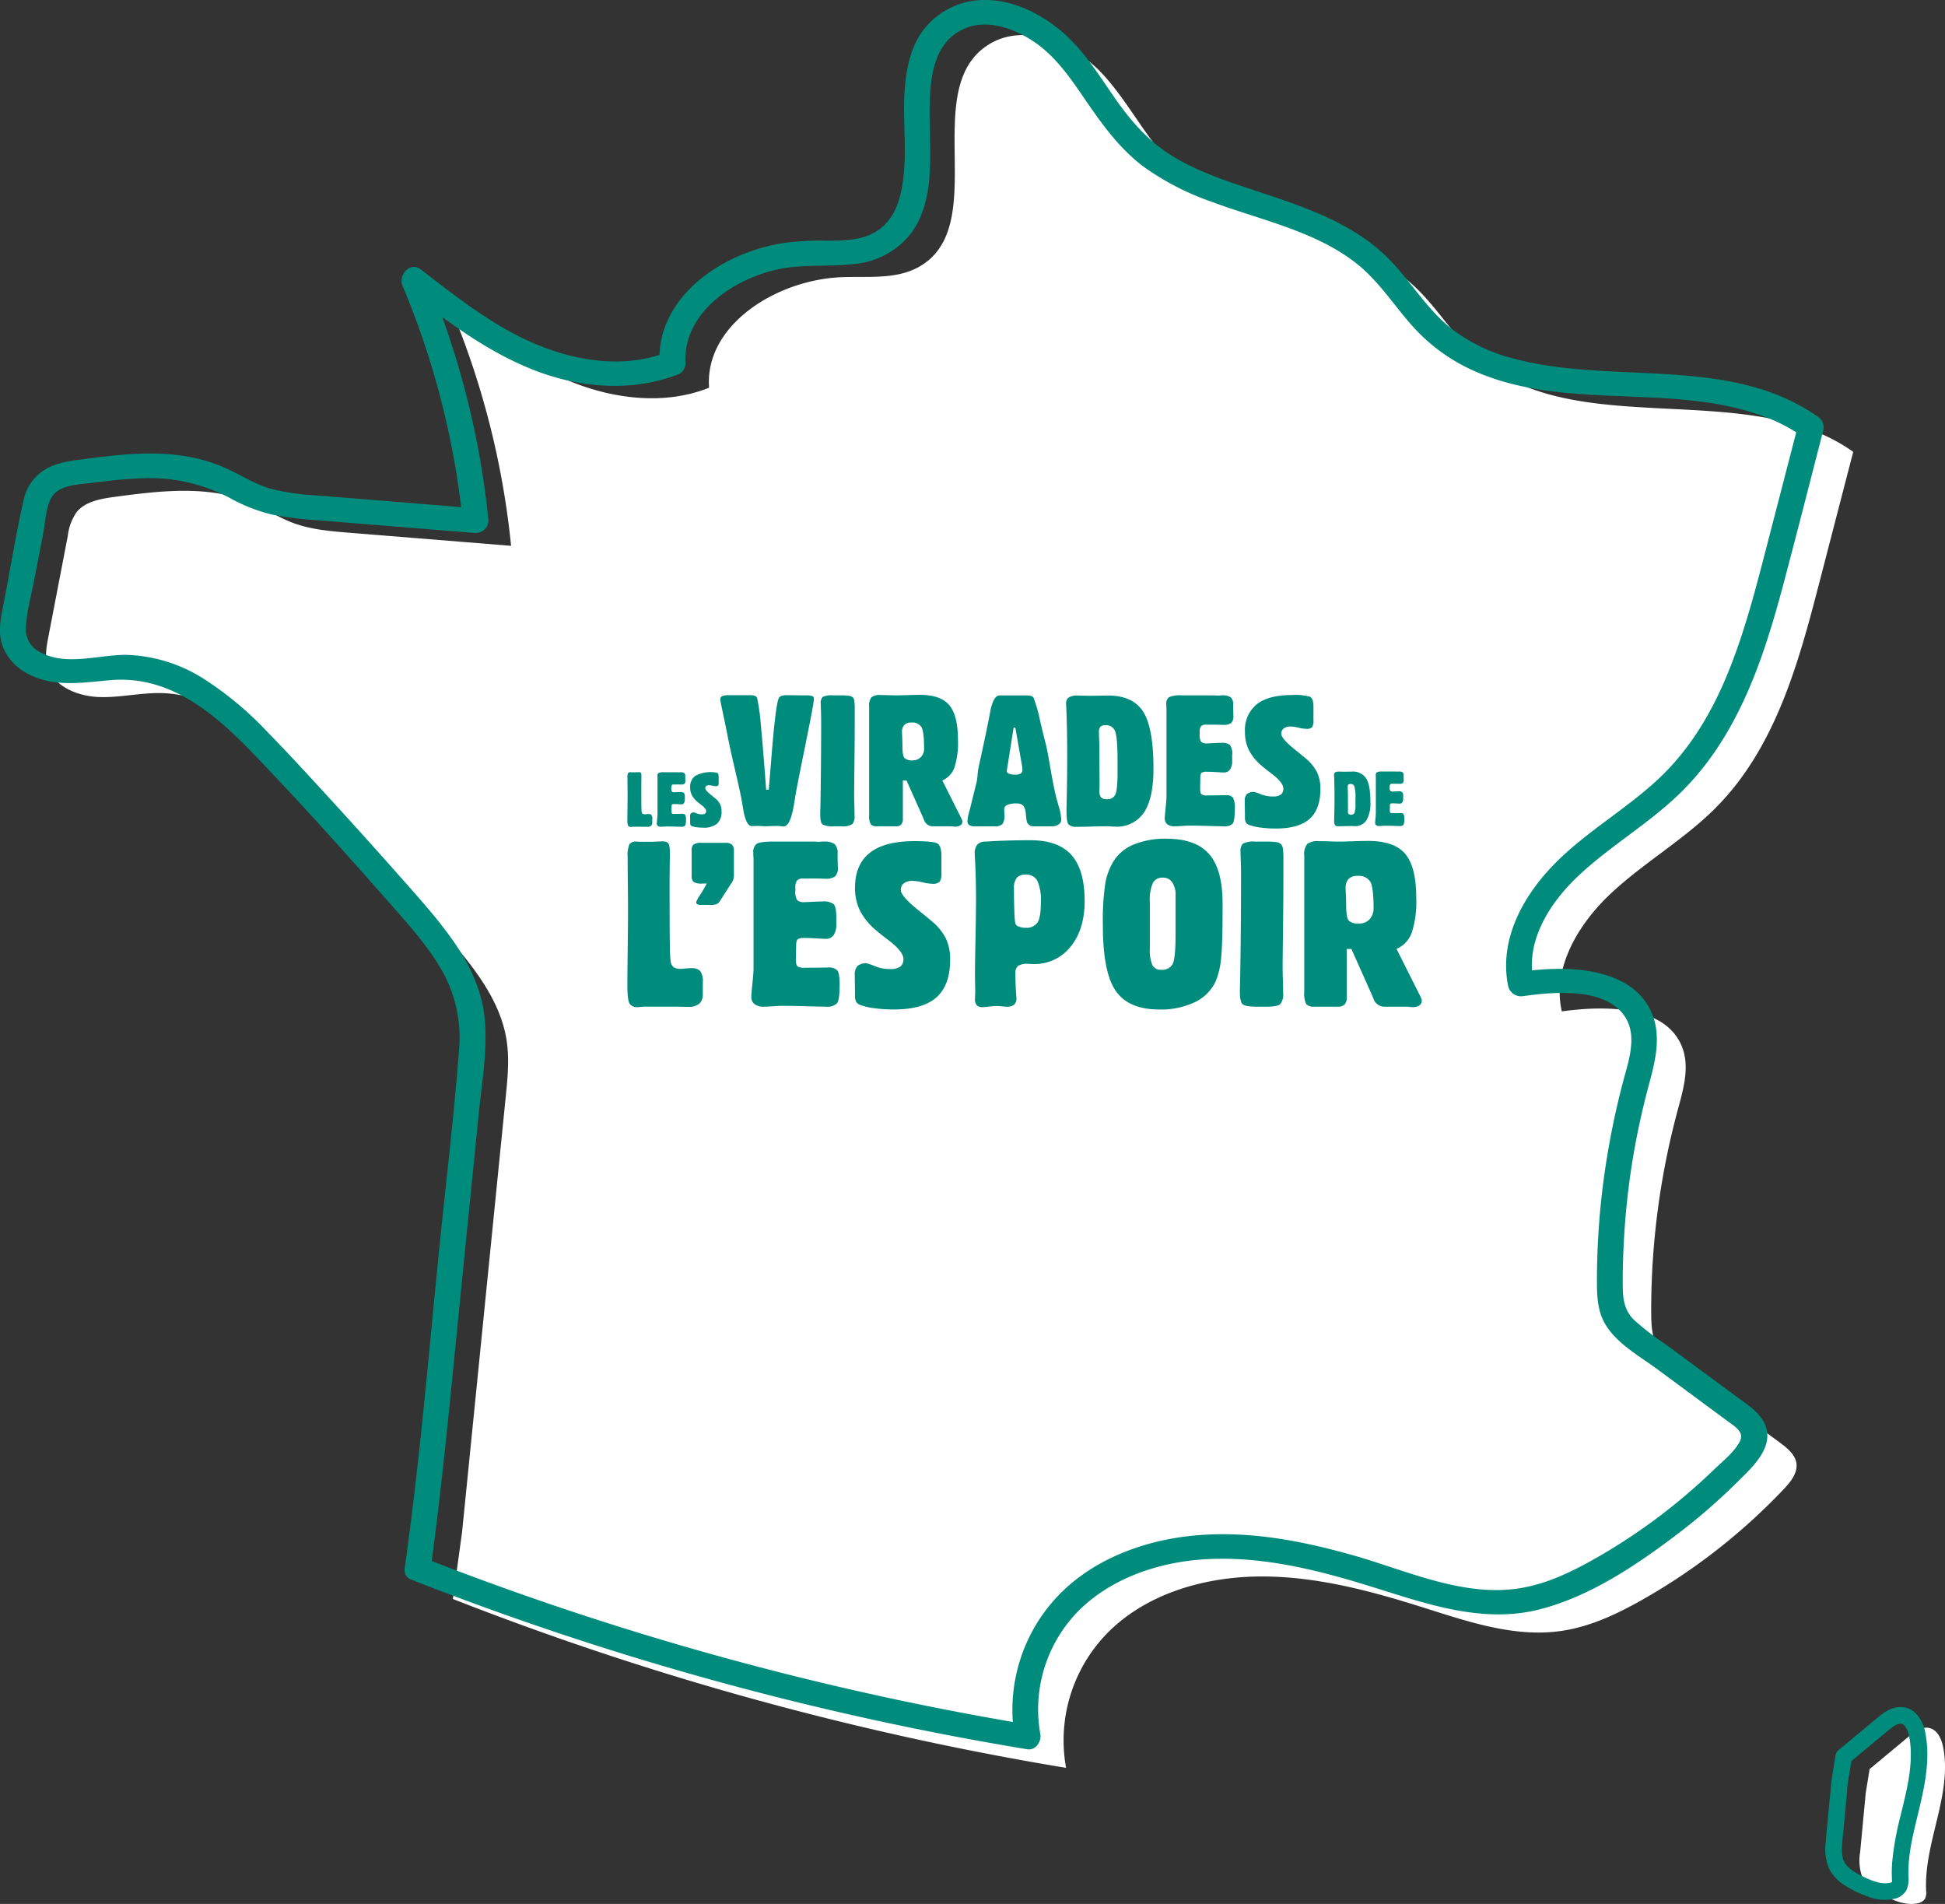 <?xml version="1.0" encoding="UTF-8"?> <svg xmlns="http://www.w3.org/2000/svg" width="442.76" height="433.362" viewBox="0 0 442.76 433.362"><rect x="0" y="0" width="442.76" height="433.362" fill="#333333" stroke="none"/><g id="Groupe_164" data-name="Groupe 164" transform="translate(-1269 -1919.338)"><g id="Groupe_162" data-name="Groupe 162" transform="translate(1269 1919.338)"><path id="Tracé_159" data-name="Tracé 159" d="M5344.517,3850.464l8.929-7.427c1.341-1.116,2.959-2.3,4.661-1.918,1.9.433,2.823,2.594,3.179,4.513,2,10.786-4.392,21.51-3.914,32.469a3.364,3.364,0,0,1-.271,1.919,2.55,2.55,0,0,1-1.738,1.012c-2.443.495-4.932-.468-7.179-1.548-2.158-1.038-4.4-2.348-5.375-4.532a11.267,11.267,0,0,1-.441-5.688q.632-6.7,1.265-13.391Z" transform="translate(-4918.914 -3447.804)" fill="#fff"></path><path id="Tracé_160" data-name="Tracé 160" d="M1726.826,617.879a692.409,692.409,0,0,0,139.584,38.438,34.88,34.88,0,0,1,10.362-31.619c8.906-8.393,21.878-11.978,34.4-11.944s24.768,3.34,36.653,7.1c10.093,3.193,20.568,6.786,31.091,5.328,6.725-.932,12.954-3.885,18.791-7.2a138.282,138.282,0,0,0,32.028-25.054c1.613-1.7,3.286-3.774,2.909-6.041-.329-1.977-2.112-3.393-3.772-4.619L2006.433,565.7c-2.114-1.561-4.3-3.2-5.507-5.47-1.222-2.293-1.312-4.966-1.32-7.538a175.121,175.121,0,0,1,6.084-46.267c1.281-4.731,2.745-9.827.873-14.376-3.769-9.156-17.1-9.336-27.306-7.914-2.24-9.783,3.614-19.719,11.084-26.757s16.668-12.275,23.9-19.533c13.623-13.663,18.861-32.853,23.6-51.156l7.75-29.908c-24-17.145-63.238-2.062-85.351-21.381-5.683-4.965-9.416-11.68-15.011-16.736-14.579-13.176-38.688-12.689-53.238-25.9-6.975-6.332-10.917-15.124-17.294-22.006s-17.347-11.709-25.551-6.9c-16.758,9.823.662,41.676-16.447,50.931-5.062,2.738-11.282,2.038-17.1,2.222-15.011.475-31.527,10.882-30.455,25.168-10.112,4.061-21.919,2.592-31.971-1.6s-18.7-10.876-27.213-17.477a189.27,189.27,0,0,1,14.113,55.066l-36.779-2.976c-4.39-.355-8.852-.726-12.948-2.273-3.238-1.223-6.138-3.143-9.315-4.5-9.614-4.122-20.707-2.8-31.145-1.4-3.194.429-6.715,1.03-8.7,3.451a11.766,11.766,0,0,0-2.025,5.421q-2.209,11.478-4.418,22.956c-.428,2.224-.853,4.541-.214,6.719,1.306,4.454,6.616,6.769,11.46,7.005s9.657-1,14.506-.883c13.23.317,23.74,10.258,32.59,19.641q16.081,17.05,31.494,34.66c6.42,7.335,12.991,15.242,14.465,24.691.669,4.284.237,8.646-.2,12.956q-4.965,49.5-9.931,99Z" transform="translate(-1623.726 -253.93)" fill="#fff"></path><g id="Groupe_161" data-name="Groupe 161" transform="translate(0 0)"><g id="Groupe_159" data-name="Groupe 159" transform="translate(415.524 388.567)"><path id="Tracé_161" data-name="Tracé 161" d="M5238.367,3788.064c3.006-2.5,6-5.014,9.019-7.5.078-.065.948-.714.94-.733l-.2.139c.067-.045.133-.09.2-.133s.134-.086.2-.128c.2-.123.407-.238.62-.341.051-.024.293-.1.317-.141-.014.026-.45.14-.137.051a5.476,5.476,0,0,1,.544-.136c.058-.01.422-.084.079-.017-.321.063,0,.01.083.013s.187.017.281.023c.148.02.075.006-.215-.041.062.014.123.03.184.048s.119.038.178.059c.193.071.28.216-.1-.062.122.088.265.149.388.238.046.033.1.081.146.111-.417-.249-.233-.2-.1-.068a5.564,5.564,0,0,1,.369.419c.088.107.122.258-.11-.165.045.083.105.161.154.243.084.138.162.281.234.426s.127.268.185.4c.032.076.057.157.093.231-.244-.5-.083-.228-.035-.083a12.837,12.837,0,0,1,.481,2.194c.06.407.1.816.145,1.225-.071-.6,0,.085.011.23q.023.367.034.735a31.66,31.66,0,0,1-.27,5.02q-.078.613-.174,1.224c-.031.205-.064.409-.1.612q-.031.184-.064.368c-.011.061-.021.123-.033.184-.026.146-.014.081.035-.192a3.018,3.018,0,0,0-.116.612q-.06.306-.123.612-.138.675-.288,1.348c-.377,1.7-.8,3.4-1.205,5.093a66.131,66.131,0,0,0-1.9,10.618c-.061.847-.09,1.7-.081,2.546,0,.408.026.815.039,1.222.006.2.007.392-.006.586l-.01.116q-.041.31.034-.158a1.46,1.46,0,0,0-.106.323l.1-.238c-.085.123-.073.116.036-.018.251-.212-.006-.012-.051.038-.238.257.312-.174.108-.066-.077.04-.15.086-.228.124-.052.025-.379.158-.061.037s-.013,0-.07.012a5.549,5.549,0,0,1-.685.137c-.082.012-.174.013-.253.031.489-.114.153-.015,0-.01-.211.007-.422,0-.633-.008s-.423-.031-.632-.058c-.084-.011-.168-.024-.253-.036-.39-.056.423.09-.068-.017a14.738,14.738,0,0,1-2.531-.825c-.4-.167-.788-.368-1.19-.532.5.2-.062-.031-.179-.089-.195-.1-.388-.194-.58-.3a15.648,15.648,0,0,1-1.948-1.19c-.144-.105-.284-.217-.426-.327-.108-.084-.179-.221.123.106-.07-.076-.161-.142-.237-.213a7.491,7.491,0,0,1-.754-.81,1.764,1.764,0,0,0-.16-.208c.3.276.172.252.069.092s-.185-.3-.268-.455-.157-.336-.236-.5c-.114-.243.137.454.021.059-.034-.116-.073-.231-.1-.349-.106-.4-.136-.8-.214-1.194.1.528.014.158.006.016,0-.082-.008-.163-.01-.246-.008-.247-.007-.494,0-.741.045-1.853.3-3.71.472-5.554q.277-2.925.553-5.85c.134-1.414.186-2.863.415-4.263l.782-4.788c.024-.149.049-.3.073-.447a1.878,1.878,0,0,0-.49-1.359,1.888,1.888,0,0,0-2.666-.124,2.182,2.182,0,0,0-.614,1.308q-.376,2.295-.75,4.59c-.16.974-.241,1.95-.334,2.934q-.294,3.1-.586,6.2c-.187,1.978-.4,3.955-.557,5.936a11.321,11.321,0,0,0,.822,5.983,9.957,9.957,0,0,0,3.642,3.8,25.275,25.275,0,0,0,5.006,2.435,10.684,10.684,0,0,0,6.108.573,4.255,4.255,0,0,0,2.758-1.881,5.963,5.963,0,0,0,.5-3.256,33.428,33.428,0,0,1,.337-5.4c.06-.434.126-.866.2-1.3.034-.206.07-.412.106-.618.077-.44-.084.444,0,0,.024-.124.047-.247.07-.37.175-.907.37-1.811.574-2.711,1.638-7.222,4.007-14.616,2.6-22.087a8.61,8.61,0,0,0-2.12-4.52,4.951,4.951,0,0,0-2.428-1.4,5.742,5.742,0,0,0-3.5.4,10.806,10.806,0,0,0-2.45,1.571c-.783.621-1.54,1.274-2.308,1.912l-4.791,3.986-2.286,1.9a1.9,1.9,0,0,0-.125,2.667A1.929,1.929,0,0,0,5238.367,3788.064Z" transform="translate(-5232.915 -3775.39)" fill="#008c7d"></path></g><g id="Groupe_160" data-name="Groupe 160" transform="translate(0 0)"><path id="Tracé_162" data-name="Tracé 162" d="M1581.078,509.319A689.863,689.863,0,0,0,1689.4,541.806q15.588,3.31,31.327,5.906c1.993.331,3.3-1.835,3.008-3.424a31.946,31.946,0,0,1,8.539-27.914c7.388-7.493,18.182-11.229,28.787-11.893,13.013-.816,25.777,2.413,38.038,6.224,12.3,3.824,25.178,8.5,38.232,5.184,11.541-2.934,22.15-10.112,31.386-17.115a136.629,136.629,0,0,0,13.456-11.654c3.7-3.655,9.295-8.572,6.125-14.115-1.3-2.273-3.7-3.79-5.794-5.334l-8.292-6.123-7.973-5.887a62.68,62.68,0,0,1-7.435-5.738c-1.983-2-2.421-4.387-2.473-7.056-.06-3.071.024-6.15.16-9.218a174,174,0,0,1,1.9-19.045,175.82,175.82,0,0,1,4.015-18.654c1.46-5.424,2.8-11.185.2-16.5-4.015-8.236-14.771-9.717-23.243-9.3-2.3.114-4.6.341-6.879.651l3.52,2.119c-1.912-9.046,3.631-17.792,10.139-23.937,7.1-6.7,15.729-11.72,22.789-18.468,13.552-12.955,19.4-30.866,24-48.164,3.071-11.548,6-23.131,9-34.7a2.863,2.863,0,0,0-1.2-3.227c-20.064-14.111-46.5-7.184-69.091-13.207a38.564,38.564,0,0,1-14.693-7.132c-5.255-4.321-8.743-10.191-13.373-15.057-8.714-9.16-21.156-12.807-33.017-16.77-5.734-1.916-11.474-3.963-16.622-7.091-5.6-3.4-9.65-8.12-13.288-13.349-3.718-5.344-7.208-11.089-12.343-15.334-4.664-3.856-10.679-6.873-16.982-6.923a17.576,17.576,0,0,0-13.969,6.516c-2.711,3.389-3.8,7.7-4.307,11.855-1.056,8.677.945,17.785-1.268,26.325-.972,3.749-2.944,6.968-6.7,8.678-3.045,1.385-6.591,1.4-9.894,1.419a67.092,67.092,0,0,0-9.741.5c-11.289,1.7-23.254,8.5-27.191,19.213a19.959,19.959,0,0,0-1.174,8.055l1.574-2.357c-9.53,3.705-20.344,2.045-29.529-1.776-9.778-4.068-18.179-10.715-26.386-17.082-2.538-1.969-5.172,1.375-4.209,3.658a188.264,188.264,0,0,1,13.777,54.125l3.008-3.424-23.988-1.942-12.2-.987a52.527,52.527,0,0,1-10.793-1.586c-3.436-1.022-6.41-2.953-9.624-4.446a37.3,37.3,0,0,0-10.443-3.032c-7.171-1.043-14.516-.216-21.649.715-3.107.406-6.449.727-9.2,2.292a10.766,10.766,0,0,0-5.183,7.377c-1.7,7.473-2.914,15.075-4.361,22.6-.626,3.251-1.534,6.686-.5,9.952a11.631,11.631,0,0,0,5.33,6.407c6.022,3.53,12.744,2.328,19.379,1.759,13.607-1.167,23.8,7.728,32.407,16.655,10.569,10.966,20.746,22.3,30.784,33.714,4.324,4.915,8.809,9.811,12.086,15.448a30.9,30.9,0,0,1,4.013,18.684c-1.146,15.188-3.01,30.356-4.53,45.515-2.331,23.243-4.277,46.538-7.464,69.69q-.168,1.221-.336,2.442c-.493,3.582,5.389,3.823,5.879.261,2.7-19.631,4.511-39.335,6.487-59.045q2.238-22.325,4.477-44.651c.709-7.073,2.02-14.368,1.381-21.48-.563-6.258-3.18-12.058-6.76-17.276-3.824-5.574-8.442-10.616-12.936-15.7q-7.456-8.433-15.07-16.737c-4.868-5.31-9.724-10.649-14.779-15.8a76.5,76.5,0,0,0-14.417-12.017,34.719,34.719,0,0,0-17.553-5.457c-6.259-.065-13.484,2.548-19.362-.452a5.9,5.9,0,0,1-3.579-6.03c.238-3.548,1.23-7.125,1.9-10.617l2.125-11.043c.511-2.654.538-7.083,2.9-8.952,2.179-1.724,5.873-1.763,8.543-2.108,3.529-.456,7.066-.862,10.627-.975a39.006,39.006,0,0,1,20.21,4.4,37.822,37.822,0,0,0,9.851,3.868,85.573,85.573,0,0,0,10.7,1.3l23.582,1.909,11.791.955a2.9,2.9,0,0,0,3.008-3.424,192.911,192.911,0,0,0-14.3-55.491l-4.209,3.658c9.01,6.989,18.2,14.007,29.048,18.227,10.438,4.059,22.233,5,32.8.894a2.7,2.7,0,0,0,1.574-2.357c-.658-10.976,9.682-18.6,19.855-21.245,6.26-1.626,12.582-.713,18.932-1.538a18.2,18.2,0,0,0,12.908-7.427c4.983-7.3,3.931-17.041,3.9-25.318-.028-7.174-.183-17.11,7.776-20.726,5.219-2.371,11.4-.083,15.807,2.838,5.277,3.5,8.737,8.817,12.2,13.855,3.7,5.381,7.51,10.589,12.831,14.631a60.878,60.878,0,0,0,15.648,8.068c11.018,4.12,23.265,6.564,32.651,13.826,5.242,4.055,8.734,9.718,13.084,14.555a41.17,41.17,0,0,0,14.36,10.275c21.293,9.267,46.291,1.978,67.629,11.006a37.889,37.889,0,0,1,7,3.952l-1.2-3.227q-4.134,15.96-8.27,31.92c-2.339,8.963-4.817,17.94-8.484,26.506-3.552,8.3-8.379,16.192-15.122,22.5-7.276,6.811-16.157,11.871-23.223,18.9-7.571,7.531-13.235,17.733-10.977,28.416a3.016,3.016,0,0,0,3.52,2.119c6.875-.935,18.16-1.986,22.782,4.344,3.226,4.419,1.123,10.251-.127,14.958a182.545,182.545,0,0,0-3.87,18.393,173.855,173.855,0,0,0-1.924,18.667q-.2,4.124-.206,8.253c0,2.873.036,5.8,1.128,8.516,2.134,5.307,8.245,8.585,12.743,11.907q7.973,5.887,15.946,11.775c1.652,1.223,3.852,2.476,2.657,4.675-1.32,2.428-3.958,4.5-5.952,6.423a136.982,136.982,0,0,1-13.331,11.279,132.051,132.051,0,0,1-14.13,9.15c-5.187,2.909-10.655,5.5-16.641,6.459-12.785,2.05-25.572-3.957-37.521-7.381-11.777-3.375-24.066-5.767-36.408-4.632-11.944,1.1-23.934,5.678-31.88,14.511a37.6,37.6,0,0,0-9.059,31.957L1721,542.1a687.365,687.365,0,0,1-108.291-27.219q-15.038-5.109-29.806-10.9C1579.395,502.605,1577.594,507.954,1581.078,509.319Z" transform="translate(-1486.912 -149.563)" fill="#008c7d"></path></g></g></g><g id="Groupe_186" data-name="Groupe 186" transform="translate(1411.82 2077.495)"><path id="Tracé_129" data-name="Tracé 129" d="M547.065,65.444a.9.9,0,0,0,.271-.715v-.908a1.3,1.3,0,0,0-.193-.836.914.914,0,0,0-.7-.215c-.1,0-.242.009-.416.025s-.293.025-.358.025a.905.905,0,0,1-.527-.122.653.653,0,0,1-.227-.433,10.787,10.787,0,0,1-.058-1.181q-.02-.98-.019-4.621,0-.993.019-2.052V54.16a2.759,2.759,0,0,0-.043-.6.431.431,0,0,0-.159-.252.48.48,0,0,0-.14-.051,1.22,1.22,0,0,0-.228-.016q-.1,0-.445.016c-.232.012-.435.017-.609.017q-.377,0-.764-.009l-.126-.008a.592.592,0,0,0-.522.2,2.125,2.125,0,0,0-.135.979q0,.766.014,2.044t.014,1.791q0,1.085-.024,2.96t-.024,2.674v.177a3.26,3.26,0,0,0,.164,1.35.66.66,0,0,0,.609.265c.071,0,.161-.005.271-.016s.187-.017.232-.017h2.476c.052,0,.168,0,.348.009s.332.008.454.008a1.258,1.258,0,0,0,.842-.236m4.764-2.812q-.121-.105-.121-.535l.02-1.017c0-.264.041-.426.126-.488a.85.85,0,0,1,.474-.093q.416,0,.943.034c.351.023.572.034.662.034a.7.7,0,0,0,.614-.278,1.524,1.524,0,0,0,.2-.875v-.5a1.428,1.428,0,0,0-.208-.954,1.244,1.244,0,0,0-.827-.2c-.2,0-.452.008-.755.025s-.5.025-.59.025a.792.792,0,0,1-.557-.143,1.149,1.149,0,0,1-.14-.715v-.227a.863.863,0,0,1,.126-.538.567.567,0,0,1,.455-.151h.909c.1,0,.226,0,.387.008s.278.008.348.008a1.177,1.177,0,0,0,.769-.181.874.874,0,0,0,.2-.66v-.151q-.02-.471-.019-.9a.907.907,0,0,0-.223-.711,1.335,1.335,0,0,0-.832-.189,3.179,3.179,0,0,0-.319.017h-.058c-.045,0-.107,0-.183-.009s-.126-.008-.146-.008h-3.095a2.594,2.594,0,0,0-1.233.177.779.779,0,0,0-.247.673c0,.079,0,.166.01.261s.01.151.01.168v8.351q-.02.437-.092,1.114t-.072.938a.643.643,0,0,0,.241.53,1.042,1.042,0,0,0,.668.193q.27,0,.745-.034c.316-.022.538-.034.667-.034q.754,0,1.843.034t1.427.034a1.1,1.1,0,0,0,.837-.239,2.7,2.7,0,0,0,.208-1.4,2.067,2.067,0,0,0-.175-1.085.863.863,0,0,0-.7-.218h-.232q-.8.018-1.509.016a.953.953,0,0,1-.557-.1m10.249,2.329a3.6,3.6,0,0,0,1.025-2.83,3.639,3.639,0,0,0-.314-1.58,4.144,4.144,0,0,0-1.05-1.3q-.386-.328-1.035-.849Q559.4,57.355,559.4,56.9a.605.605,0,0,1,.232-.513,1.1,1.1,0,0,1,.677-.177,3.507,3.507,0,0,1,.725.109,3.51,3.51,0,0,0,.726.109.741.741,0,0,0,.556-.151,1.183,1.183,0,0,0,.131-.69V54.327q0-.781-.334-.941a7.409,7.409,0,0,0-5.044.719,3.134,3.134,0,0,0-1.112,2.619,3.829,3.829,0,0,0,.392,1.762A4.981,4.981,0,0,0,557.619,60q.261.227.764.605,1.209.9,1.209,1.48a.677.677,0,0,1-.237.576,1.279,1.279,0,0,1-.769.181,3.034,3.034,0,0,1-1.137-.214,3.322,3.322,0,0,0-.624-.214.954.954,0,0,0-.687.2.925.925,0,0,0-.2.673v.076l.02,1.3v.126a1.094,1.094,0,0,0,.082.5.6.6,0,0,0,.3.236,4.606,4.606,0,0,0,1.054.248,10.878,10.878,0,0,0,1.5.1,4.7,4.7,0,0,0,3.192-.912M582.3,46.451q1.836-8.99,1.836-9.939a.594.594,0,0,0-.349-.576,4.35,4.35,0,0,0-1.557-.172h-.441q-.489,0-1.778-.02t-2.08-.021a3.91,3.91,0,0,0-1.068.122,1.2,1.2,0,0,0-.627.383q-.767.848-1.79,13.738-.371,4.586-.6,7.273h-.6q-.651-9.151-1.185-14.546a45.568,45.568,0,0,0-.86-6.323.888.888,0,0,0-.489-.495,2.915,2.915,0,0,0-1.092-.152h-4.764a3.934,3.934,0,0,0-1.639.223.859.859,0,0,0-.407.828q0,.162.535,2.687t1,4.828q.558,2.99,1.742,8.05t1.581,7.182q.115.708.325,1.94.65,4.06,2,4.06c.093,0,.306-.006.639-.02s.616-.021.848-.021q.279,0,.825.041t.825.041q.115,0,1.011-.041t1.661-.041a6.039,6.039,0,0,1,.744.061,6.029,6.029,0,0,0,.651.06q1.58,0,2.394-5.03.419-2.626.744-4.283.743-3.818,1.975-9.838m11.038,5.182q.07-5.726.07-10.232V38.916a12.216,12.216,0,0,0-.1-1.96,1.329,1.329,0,0,0-.361-.768,1.713,1.713,0,0,0-.755-.313,10.5,10.5,0,0,0-1.569-.111h-2.208a4.363,4.363,0,0,0-2.312.363,1.977,1.977,0,0,0-.43,1.515v.4q.093,2,.093,3.98,0,9.233-.163,18.627-.047,1.818-.046,2.182,0,1.879.511,2.3a4.844,4.844,0,0,0,2.6.425h1.651a4.158,4.158,0,0,0,2.544-.485,2.783,2.783,0,0,0,.5-1.959q0-.95-.046-2.455t-.047-2.091q0-1.212.069-6.939m15.873-3.868a2.832,2.832,0,0,1-.721,2.02,2.519,2.519,0,0,1-1.929.768,2.433,2.433,0,0,1-1.824-.525q-.476-.525-.476-2.909,0-.767-.047-1.747t-.046-1.2A2.323,2.323,0,0,1,604.7,42.5a2.129,2.129,0,0,1,1.6-.555,2.47,2.47,0,0,1,2.289,1q.616,1,.616,4.818m8.273,17.566a.978.978,0,0,0,.441-.838,1.089,1.089,0,0,0-.058-.324,3.45,3.45,0,0,0-.174-.424l-4.323-8.606a5.144,5.144,0,0,0,2.742-2.919,18.239,18.239,0,0,0,.814-6.313q0-5.555-1.976-7.909t-6.692-2.353q-1.046,0-2.8.06t-2.429.06q-.441,0-1.673-.041t-2.045-.04a3.141,3.141,0,0,0-2.057.495,2.907,2.907,0,0,0-.546,2.111V62.875a4.137,4.137,0,0,0,.372,2.242,1.906,1.906,0,0,0,1.488.445h4.229a1.582,1.582,0,0,0,1.2-.4,1.833,1.833,0,0,0,.383-1.293V55.137h.837l3.671,8.222q.093.223.279.647a2.106,2.106,0,0,0,2,1.556H615.2a4.966,4.966,0,0,1,.558.041,5.008,5.008,0,0,0,.511.041,2.057,2.057,0,0,0,1.209-.313m14.106-12.677a.983.983,0,0,1-.4.9,2.51,2.51,0,0,1-1.3.253,3.282,3.282,0,0,1-1.36-.232.711.711,0,0,1-.5-.636l.232-1.394,1.325-8.4.4-.041,1.51,8.627q.07.444.082.616c.008.115.012.219.012.313m8.25,12.475a1.343,1.343,0,0,0,.6-1.141,13.352,13.352,0,0,0-.627-3.131q-.628-2.2-.837-3.233-.511-2.363-1.115-5.9t-.883-4.647q-.558-2.141-1.348-5.474a32.528,32.528,0,0,0-1.51-5.333,1.215,1.215,0,0,0-.6-.394,4.912,4.912,0,0,0-1.255-.111H626.4q-1.372,0-2.092,3.455v.02q-.348,1.9-1.081,5.414t-1.638,7.6a15.167,15.167,0,0,0-.21,1.646,11.8,11.8,0,0,1-.209,1.566l-1.487,6.02q-.07.283-.233.869a9.535,9.535,0,0,0-.372,2.02,1.017,1.017,0,0,0,.418.909,2.522,2.522,0,0,0,1.371.283h4.392a2.381,2.381,0,0,0,1.755-.505,2.973,2.973,0,0,0,.476-1.98q0-.223-.023-.7t-.023-.757a1.047,1.047,0,0,1,.732-.93,4.751,4.751,0,0,1,1.987-.343,2.468,2.468,0,0,1,1.371.313,1.828,1.828,0,0,1,.674,1.1,8.075,8.075,0,0,1,.2,1.363,8.622,8.622,0,0,0,.221,1.465,1.371,1.371,0,0,0,.558.686,1.548,1.548,0,0,0,.883.283h4.183a2.646,2.646,0,0,0,1.58-.434M653.244,53.4q0,3.9-.511,4.949A1.962,1.962,0,0,1,650.78,59.4a1.622,1.622,0,0,1-1.3-.445,2.343,2.343,0,0,1-.372-1.5c0-.107.008-.252.023-.434s.023-.313.023-.394l-.047-9.616q0-.242-.047-1.232t-.046-1.738a1.581,1.581,0,0,1,.348-1.141,1.513,1.513,0,0,1,1.115-.353,2.162,2.162,0,0,1,2.2,1.343q.57,1.344.57,6.939Zm6.03,9.01q2.15-3.231,2.15-9.959,0-9.313-2.347-12.98T651.106,35.8h-.186l-3.578.06q-.907,0-1.964-.03t-1.22-.03a3.575,3.575,0,0,0-2.01.434,1.6,1.6,0,0,0-.616,1.4q0,.1.046.869.209,5.232.21,10.868,0,5.616-.139,11.111-.024.93-.023,1.091v.384q0,2.626.453,3.171a2.442,2.442,0,0,0,1.894.546q1.766,0,3.555-.06c.248-.014.4-.02.442-.02l3.137-.041c.108,0,.333.013.673.041s.628.041.86.041a7.408,7.408,0,0,0,6.634-3.233m13.06-4.131q-.291-.253-.29-1.283l.046-2.444q0-.949.3-1.172a2.058,2.058,0,0,1,1.139-.222q1,0,2.266.081t1.591.08a1.691,1.691,0,0,0,1.476-.667,3.661,3.661,0,0,0,.476-2.1V49.339a3.432,3.432,0,0,0-.5-2.293,2.985,2.985,0,0,0-1.987-.475q-.721,0-1.813.061t-1.418.06a1.9,1.9,0,0,1-1.336-.344,2.757,2.757,0,0,1-.337-1.717v-.546a2.071,2.071,0,0,1,.3-1.292,1.362,1.362,0,0,1,1.092-.364h2.184q.348,0,.929.021t.837.02a2.836,2.836,0,0,0,1.848-.434,2.1,2.1,0,0,0,.476-1.586v-.363q-.047-1.132-.047-2.162a2.176,2.176,0,0,0-.534-1.707,3.2,3.2,0,0,0-2-.455q-.348,0-.767.041h-.139q-.163,0-.442-.021c-.186-.013-.3-.02-.348-.02h-7.436a6.234,6.234,0,0,0-2.963.424,1.873,1.873,0,0,0-.593,1.617q0,.282.023.626c.015.229.023.363.023.4V58.9q-.048,1.05-.221,2.676T664,63.824a1.541,1.541,0,0,0,.581,1.273,2.5,2.5,0,0,0,1.6.464q.65,0,1.789-.081t1.6-.08q1.812,0,4.427.08t3.427.081a2.642,2.642,0,0,0,2.01-.576q.5-.576.5-3.363a4.967,4.967,0,0,0-.419-2.606,2.08,2.08,0,0,0-1.673-.525H677.3q-1.929.04-3.625.041a2.282,2.282,0,0,1-1.336-.253m24.622,5.6q2.463-2.192,2.463-6.8a8.735,8.735,0,0,0-.755-3.8,9.927,9.927,0,0,0-2.522-3.111q-.93-.788-2.486-2.041-3.137-2.525-3.137-3.616a1.454,1.454,0,0,1,.558-1.233,2.651,2.651,0,0,1,1.626-.424,8.416,8.416,0,0,1,1.743.262,8.414,8.414,0,0,0,1.743.262,1.779,1.779,0,0,0,1.337-.363,2.836,2.836,0,0,0,.313-1.657V38.33q0-1.879-.8-2.263a12.68,12.68,0,0,0-4.1-.383q-5.345,0-8.017,2.111a7.531,7.531,0,0,0-2.672,6.293,9.193,9.193,0,0,0,.941,4.233,11.976,11.976,0,0,0,3.056,3.626q.628.545,1.836,1.455,2.9,2.161,2.9,3.555a1.629,1.629,0,0,1-.569,1.384,3.079,3.079,0,0,1-1.848.434,7.3,7.3,0,0,1-2.731-.515,7.948,7.948,0,0,0-1.5-.515,2.292,2.292,0,0,0-1.65.485,2.221,2.221,0,0,0-.488,1.616v.181l.047,3.131v.3a2.628,2.628,0,0,0,.2,1.212,1.442,1.442,0,0,0,.709.566,11.024,11.024,0,0,0,2.533.6,25.957,25.957,0,0,0,3.6.232q5.206,0,7.669-2.192M707.4,60.433a5.964,5.964,0,0,1-.213,2.06.816.816,0,0,1-.812.437.674.674,0,0,1-.541-.185.971.971,0,0,1-.155-.623c0-.045,0-.105.01-.181s.01-.13.01-.164l-.019-4c0-.067-.006-.238-.019-.513s-.019-.516-.019-.724a.657.657,0,0,1,.145-.475.63.63,0,0,1,.464-.147.9.9,0,0,1,.914.559,10.075,10.075,0,0,1,.237,2.889Zm2.51,3.75a7.607,7.607,0,0,0,.9-4.146q0-3.876-.977-5.4a3.635,3.635,0,0,0-3.318-1.526h-.078l-1.49.025q-.377,0-.817-.013c-.293-.008-.463-.012-.508-.012a1.491,1.491,0,0,0-.837.181.665.665,0,0,0-.256.585c0,.028.006.148.019.361q.088,2.178.087,4.524t-.058,4.625c-.006.258-.01.41-.01.454V64a2.643,2.643,0,0,0,.189,1.321,1.017,1.017,0,0,0,.788.227q.735,0,1.48-.025l.184-.008,1.306-.016q.068,0,.28.016c.142.012.261.017.358.017a3.085,3.085,0,0,0,2.761-1.345m5.437-1.72q-.121-.105-.121-.534l.019-1.018q0-.395.126-.488a.86.86,0,0,1,.474-.092q.415,0,.943.034c.351.022.572.034.662.034a.705.705,0,0,0,.614-.278,1.526,1.526,0,0,0,.2-.875v-.5a1.431,1.431,0,0,0-.208-.954,1.241,1.241,0,0,0-.827-.2q-.3,0-.754.025t-.59.025a.791.791,0,0,1-.556-.143,1.148,1.148,0,0,1-.14-.715v-.227a.861.861,0,0,1,.126-.538.566.566,0,0,1,.454-.152h.91c.1,0,.225,0,.387.008s.277.009.348.009a1.183,1.183,0,0,0,.769-.181.876.876,0,0,0,.2-.66v-.151q-.02-.471-.019-.9a.905.905,0,0,0-.223-.71,1.328,1.328,0,0,0-.831-.189q-.145,0-.32.016h-.058c-.045,0-.107,0-.184-.008s-.126-.008-.145-.008h-3.1a2.588,2.588,0,0,0-1.233.177.779.779,0,0,0-.247.673c0,.078,0,.165.01.26s.01.151.01.168v8.35q-.019.438-.091,1.115t-.073.937a.64.64,0,0,0,.242.53,1.04,1.04,0,0,0,.667.194q.271,0,.745-.034t.668-.034q.754,0,1.843.034t1.426.034a1.1,1.1,0,0,0,.837-.24,2.711,2.711,0,0,0,.208-1.4,2.067,2.067,0,0,0-.174-1.084.866.866,0,0,0-.7-.219h-.232q-.8.016-1.51.017a.948.948,0,0,1-.556-.105" transform="translate(-541.668 -35.643)" fill="#008c7d"></path><path id="Tracé_130" data-name="Tracé 130" d="M570.105,116.5q-.22,2.051-.22,2.841a1.942,1.942,0,0,0,.732,1.6,3.15,3.15,0,0,0,2.021.587q.82,0,2.256-.1t2.022-.1q2.285,0,5.582.1t4.322.1a3.326,3.326,0,0,0,2.534-.727q.631-.725.63-4.241,0-2.624-.527-3.286a2.622,2.622,0,0,0-2.11-.661h-.7q-2.432.049-4.571.05a2.876,2.876,0,0,1-1.685-.318q-.367-.317-.366-1.618l.058-3.083c0-.8.127-1.29.381-1.477a2.59,2.59,0,0,1,1.435-.281q1.259,0,2.857.1t2.007.1a2.133,2.133,0,0,0,1.861-.84,4.614,4.614,0,0,0,.6-2.65v-1.528q0-2.293-.63-2.891a3.764,3.764,0,0,0-2.505-.6q-.909,0-2.286.076t-1.787.077a2.4,2.4,0,0,1-1.685-.433,3.476,3.476,0,0,1-.425-2.165v-.689a2.612,2.612,0,0,1,.381-1.631,1.721,1.721,0,0,1,1.377-.458h2.755q.439,0,1.172.025c.488.018.84.025,1.055.025a3.574,3.574,0,0,0,2.329-.548,2.647,2.647,0,0,0,.6-2v-.458q-.059-1.426-.058-2.726a2.745,2.745,0,0,0-.674-2.153,4.031,4.031,0,0,0-2.52-.573c-.293,0-.616.018-.967.051h-.175c-.137,0-.323-.008-.557-.025s-.381-.025-.439-.025h-9.377q-2.989,0-3.736.535a2.36,2.36,0,0,0-.748,2.038q0,.357.03.789c.019.289.029.459.029.51v25.294q-.06,1.325-.278,3.375m-13.962-3.732q-.469,0-1.26.077t-1.084.076a2.762,2.762,0,0,1-1.6-.368,1.987,1.987,0,0,1-.688-1.312,32.887,32.887,0,0,1-.176-3.579q-.059-2.967-.058-14,0-3.005.058-6.216V86.68a8.328,8.328,0,0,0-.132-1.809,1.3,1.3,0,0,0-.483-.763,1.423,1.423,0,0,0-.425-.154,3.656,3.656,0,0,0-.688-.05q-.294,0-1.348.05T546.415,84q-1.143,0-2.315-.025c-.216-.016-.342-.025-.381-.025a1.8,1.8,0,0,0-1.583.6,6.462,6.462,0,0,0-.41,2.968q0,2.319.044,6.19t.044,5.425q0,3.287-.073,8.968t-.074,8.1v.535q0,3.286.5,4.088a2,2,0,0,0,1.846.8q.322,0,.82-.051c.332-.034.566-.05.7-.05h7.5c.157,0,.508.008,1.055.025s1.006.025,1.377.025a3.819,3.819,0,0,0,2.549-.713,2.718,2.718,0,0,0,.82-2.165v-2.752a3.927,3.927,0,0,0-.586-2.534,2.766,2.766,0,0,0-2.109-.65m9.772-26.67a1.933,1.933,0,0,0-.44-1.453,2.344,2.344,0,0,0-1.582-.407h-5.362a3.087,3.087,0,0,0-1.744.357,1.454,1.454,0,0,0-.483,1.248v5.783a1.955,1.955,0,0,0,.439,1.528,3.652,3.652,0,0,0,2.022.357h.967q-.615,1.2-1.509,2.6a6.643,6.643,0,0,0-.894,1.631.518.518,0,0,0,.278.471,1.592,1.592,0,0,0,.806.166h2.461a2.739,2.739,0,0,0,1.07-.192,1.478,1.478,0,0,0,.689-.548l2.461-3.821q.059-.1.176-.28a2.863,2.863,0,0,0,.645-1.629Zm41.051-2.242q-6.74,0-10.109,2.662t-3.37,7.935a11.6,11.6,0,0,0,1.187,5.338,15.093,15.093,0,0,0,3.853,4.571q.791.687,2.315,1.835,3.662,2.726,3.662,4.483a2.051,2.051,0,0,1-.718,1.744,3.882,3.882,0,0,1-2.329.548,9.2,9.2,0,0,1-3.443-.649,10.073,10.073,0,0,0-1.89-.65,2.888,2.888,0,0,0-2.081.612,2.8,2.8,0,0,0-.616,2.037v.229l.059,3.949v.381a3.32,3.32,0,0,0,.249,1.53,1.814,1.814,0,0,0,.894.713,13.864,13.864,0,0,0,3.194.752,32.8,32.8,0,0,0,4.542.293q6.563,0,9.67-2.765t3.106-8.572a11,11,0,0,0-.952-4.789,12.528,12.528,0,0,0-3.179-3.923q-1.172-.994-3.135-2.573-3.956-3.184-3.956-4.56a1.832,1.832,0,0,1,.7-1.553,3.34,3.34,0,0,1,2.051-.535,10.639,10.639,0,0,1,2.2.331,10.627,10.627,0,0,0,2.2.331,2.24,2.24,0,0,0,1.685-.458,3.567,3.567,0,0,0,.4-2.089v-3.82q0-2.369-1.011-2.853t-5.172-.484m28.819,14.036q0,3.337-.776,4.509a3.006,3.006,0,0,1-2.711,1.172,3.813,3.813,0,0,1-1.582-.293,1.216,1.216,0,0,1-.762-.752,23.384,23.384,0,0,1-.205-2.79q-.088-2.228-.088-5.133a3.673,3.673,0,0,1,.63-2.381,2.477,2.477,0,0,1,2.007-.752,2.83,2.83,0,0,1,2.7,1.426,11.16,11.16,0,0,1,.791,4.993m9.963-.459q0-7.055-3-10.418t-9.3-3.363q-5.773,0-10.167.306h-.264a2.366,2.366,0,0,0-1.729.727,3.014,3.014,0,0,0-.557,2c0,.137.018.535.058,1.2q.234,4.562.234,8.865,0,3.491-.117,9.26t-.117,8.011q0,1.224.029,2.624t.03,1.554c0,.085-.01.315-.03.688s-.029.7-.029.968a1.9,1.9,0,0,0,.41,1.35,1.7,1.7,0,0,0,1.289.433q.44,0,1.524-.126a15.291,15.291,0,0,1,1.7-.128q.469,0,1.231.077t1.055.077a2.56,2.56,0,0,0,1.714-.459,1.968,1.968,0,0,0,.513-1.528c0-.067-.02-.306-.059-.714q-.175-2.522-.176-4.865a2.08,2.08,0,0,1,.6-1.72,3.894,3.894,0,0,1,2.271-.471q.175,0,.571.025c.264.017.454.025.572.025a10.49,10.49,0,0,0,8.526-3.923q3.224-3.924,3.223-10.47m20.7,7.566q0,5.528-.673,6.827a2.6,2.6,0,0,1-2.55,1.3,2.143,2.143,0,0,1-2.065-1.044,9.212,9.212,0,0,1-.572-3.948V97.735a9.85,9.85,0,0,1,.674-4.356,2.422,2.422,0,0,1,2.315-1.222,2.451,2.451,0,0,1,2.11,1.07,5.019,5.019,0,0,1,.761,2.955v8.814Zm-2.08-21.7a18.8,18.8,0,0,0-7.487,1.338,9.7,9.7,0,0,0-4.644,3.934,14.6,14.6,0,0,0-1.8,4.956,58.211,58.211,0,0,0-.542,9.539q0,10.649,2.93,14.877t9.9,4.229a17.975,17.975,0,0,0,8.059-1.644,9.911,9.911,0,0,0,4.747-4.673,17.33,17.33,0,0,0,1.246-5.07q.366-3.133.366-11.105V97.99q0-7.692-3.062-11.195t-9.714-3.5m20.32.662a5.517,5.517,0,0,0-2.915.458,2.493,2.493,0,0,0-.542,1.911v.509q.117,2.522.117,5.019,0,11.641-.205,23.486-.059,2.293-.058,2.751,0,2.37.645,2.9t3.282.536h2.081q2.579,0,3.209-.612a3.513,3.513,0,0,0,.63-2.471q0-1.2-.059-3.094t-.058-2.637q0-1.528.088-8.75t.088-12.9V87.927a15.364,15.364,0,0,0-.132-2.47,1.673,1.673,0,0,0-.454-.968,2.158,2.158,0,0,0-.952-.4,13.428,13.428,0,0,0-1.978-.14Zm26.826,15.131a3.574,3.574,0,0,1-.908,2.548,3.177,3.177,0,0,1-2.432.967,3.064,3.064,0,0,1-2.3-.662q-.6-.662-.6-3.668,0-.968-.059-2.2t-.058-1.516a2.921,2.921,0,0,1,.674-2.1,2.677,2.677,0,0,1,2.021-.7,3.116,3.116,0,0,1,2.887,1.261q.776,1.262.776,6.076M722.5,120.177a1.353,1.353,0,0,0-.073-.407,4.255,4.255,0,0,0-.22-.536l-5.45-10.852a6.492,6.492,0,0,0,3.458-3.68,23.018,23.018,0,0,0,1.025-7.961q0-7-2.491-9.972T710.314,83.8q-1.319,0-3.531.077t-3.062.076q-.557,0-2.109-.05t-2.579-.052a3.962,3.962,0,0,0-2.593.625,3.666,3.666,0,0,0-.689,2.662v31a5.208,5.208,0,0,0,.469,2.828,2.4,2.4,0,0,0,1.876.561h5.333a1.992,1.992,0,0,0,1.509-.511,2.31,2.31,0,0,0,.484-1.63v-11h1.055l4.63,10.368q.116.28.352.816a2.655,2.655,0,0,0,2.52,1.962h5.1a6.291,6.291,0,0,1,.7.05,6.33,6.33,0,0,0,.645.051,2.585,2.585,0,0,0,1.524-.4,1.233,1.233,0,0,0,.556-1.057" transform="translate(-541.668 -50.551)" fill="#008c7d"></path></g></g></svg> 